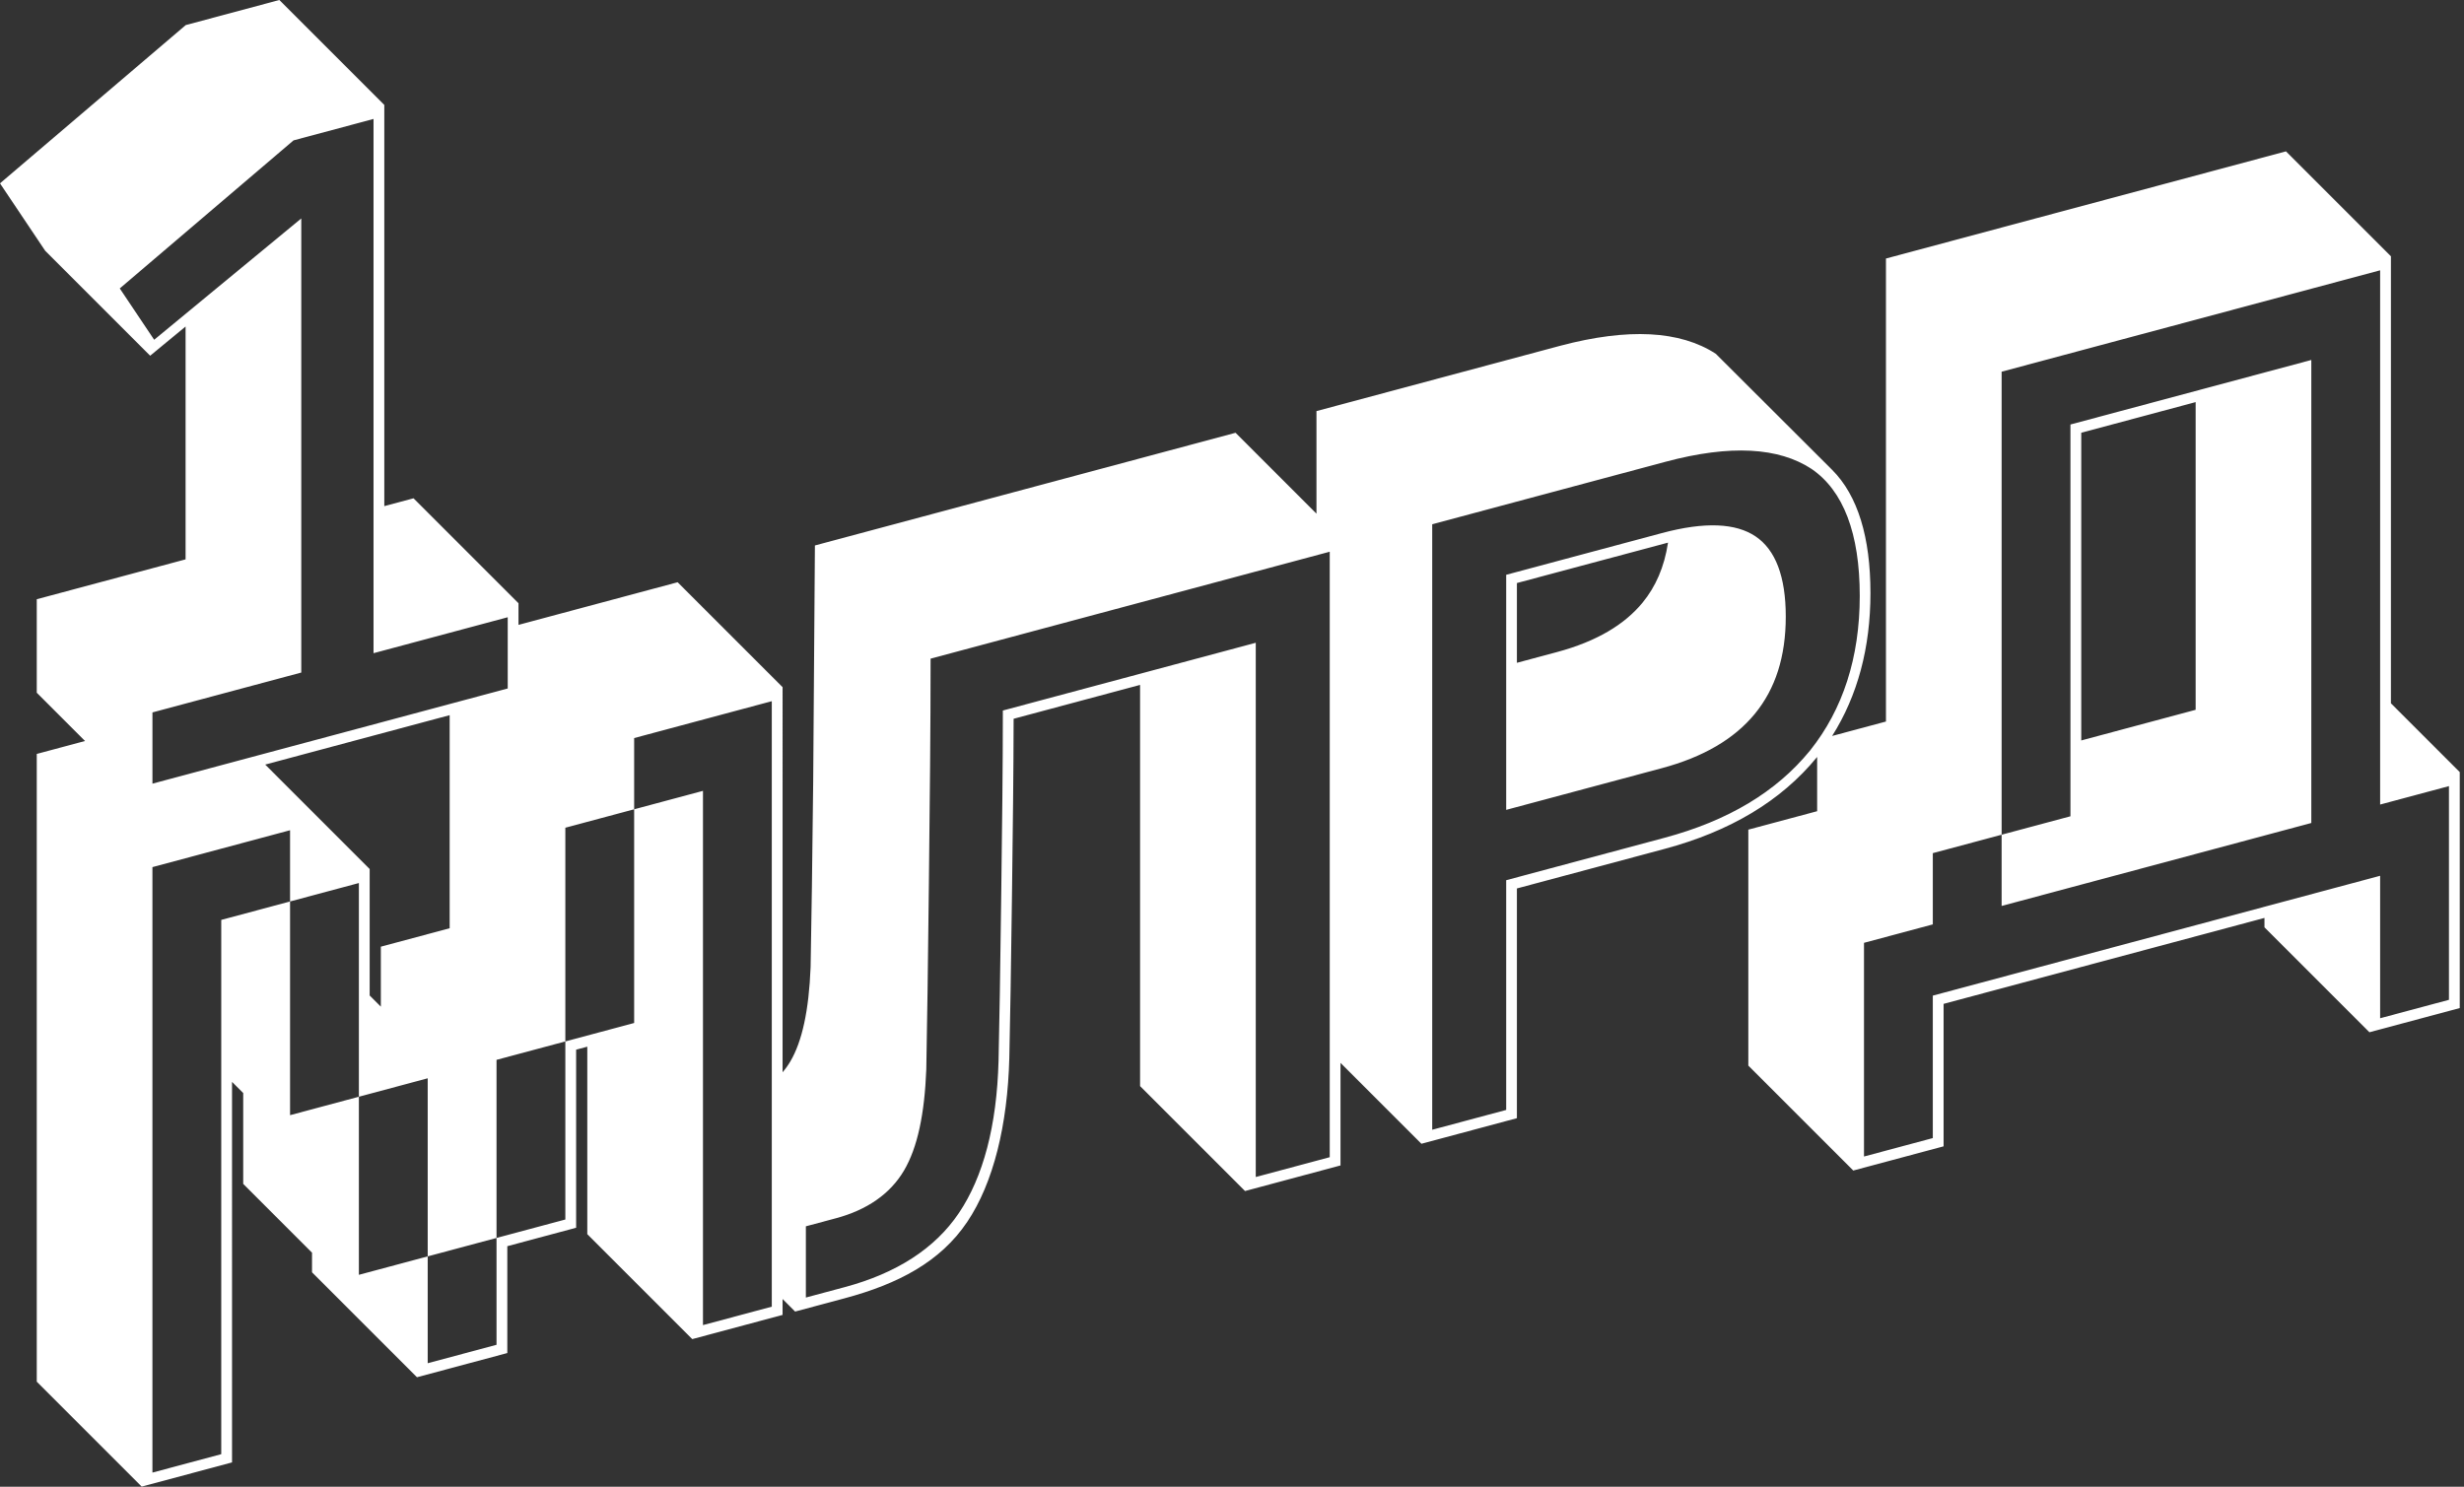<svg viewBox="0 0 343 207" fill="none" xmlns="http://www.w3.org/2000/svg">
    <rect x="0" y="0" width="343" height="207" fill="#333333" stroke="none"/>
    <path fill-rule="evenodd" clip-rule="evenodd" d="M38.886 0L25.86 3.49L0 25.527L6.293 34.917L20.903 49.527L25.834 45.46V77.88L5.117 83.431V96.449L11.837 103.169L5.117 104.969V192.369L19.727 206.979L32.301 203.61L32.3 150.63L33.856 152.186V164.833L43.435 174.411V177.143L58.045 191.753L70.62 188.384V173.507L80.2 170.94V146.146L81.754 145.729V171.834L96.364 186.444L108.938 183.075L108.938 180.861L110.684 182.608L117.57 180.763C124.994 178.774 130.894 175.702 134.639 170.129C138.311 164.665 140.257 156.594 140.501 147.324C140.621 142.077 140.742 134.72 140.862 125.264L140.891 123.017L140.891 123.014V123.013V123.013C140.987 115.532 141.087 107.675 141.1 100.075L158.704 95.359V151.217L173.314 165.827L186.605 162.264V147.983L197.868 159.246L211.16 155.684L211.159 155.684V123.7L231.696 118.197C240.788 115.761 247.911 111.561 252.949 105.397L252.003 104.451L252.949 105.397L252.955 105.389V112.944L243.375 115.511V148.363L257.985 162.973L270.558 159.604L270.559 159.604L270.558 159.603V139.769L315.224 127.801V129.111L329.834 143.721L342.407 140.353L342.407 140.352L342.407 140.352V107.5L342.408 107.5L332.828 97.92V35.684L318.218 21.074V21.076L318.216 21.074L262.534 35.994L262.534 100.459L255.041 102.467C258.589 96.857 260.376 90.168 260.376 82.556L260.375 82.556C260.375 74.847 258.63 69.006 255.044 65.421L238.847 49.258C233.862 46.02 226.65 45.642 217.205 48.139L183.258 57.236V71.518L171.996 60.255L113.439 75.945L113.199 108.906C113.079 119.837 112.96 128.413 112.841 134.636C112.602 140.714 111.65 145.024 110.013 147.793C109.702 148.319 109.344 148.82 108.938 149.292L108.939 95.675L94.329 81.065L72.177 87.001L72.177 83.988L57.567 69.378L53.497 70.468V14.61L38.886 0ZM252.017 104.433C256.518 98.766 258.886 91.587 258.886 82.958C258.886 74.28 256.61 68.319 252.18 65.291C247.629 62.295 240.923 61.861 231.823 64.299L199.371 72.994V157.295L209.669 154.536V122.551L231.703 116.647C240.564 114.273 247.27 110.244 251.94 104.53C251.961 104.504 251.982 104.477 252.003 104.451C252.008 104.445 252.012 104.44 252.017 104.434L252.955 105.372V105.371L252.017 104.433ZM51.459 120.994L36.919 106.452L62.595 99.572L62.595 129.239L53.015 131.806L53.015 140.156L51.459 138.6V120.994ZM289.719 60.252L305.644 55.985V98.826L289.719 103.093V60.252ZM232.196 75.551L211.16 81.177V92.282L216.727 90.79C222.275 89.303 226.156 86.944 228.648 83.912C230.464 81.702 231.681 78.964 232.196 75.551ZM51.997 90.944V16.561L40.861 19.545L16.672 40.159L21.462 47.306L41.939 30.414V93.639L21.222 99.19V109.108L70.678 95.856V85.939L51.997 90.944ZM21.219 120.728V205.029L30.799 202.462V128.079L40.378 125.512V155.265L49.958 152.698V177.493L59.538 174.926V189.802L69.118 187.235V172.359L78.698 169.792V144.998L88.277 142.431V112.677L97.857 110.111V184.494L107.437 181.927V97.626L88.277 102.76V112.677L78.698 115.244V144.998L69.118 147.564V172.359L59.538 174.926V150.131L49.958 152.698V122.945L40.378 125.512V115.594L21.219 120.728ZM128.944 148.891C129.064 142.66 129.184 134.074 129.304 123.133L129.316 122.026L129.316 122.025C129.431 111.601 129.543 101.522 129.543 91.704L185.106 76.816V161.116L174.808 163.876V89.493L139.602 98.926C139.602 106.787 139.495 115.231 139.382 124.127L139.382 124.128L139.362 125.644C139.243 135.098 139.123 142.445 139.003 147.684C138.764 156.798 136.848 163.882 133.495 168.871C130.142 173.86 124.753 177.288 117.568 179.213L112.18 180.657V170.739L116.371 169.616C120.682 168.461 123.915 166.231 125.831 162.99C127.747 159.75 128.705 155.03 128.944 148.891ZM209.669 112.757V80.029L231.344 74.221C237.331 72.617 241.642 72.825 244.396 74.691C247.15 76.556 248.587 80.262 248.587 85.841C248.587 91.42 247.15 95.896 244.276 99.393C241.402 102.891 237.092 105.41 231.344 106.95L209.669 112.757ZM269.056 128.702V118.784L278.636 116.217V126.135L321.745 114.584V50.119L288.216 59.103V113.651L278.636 116.217V51.752L331.325 37.634V112.017L340.905 109.45V139.204L331.325 141.77V121.935L269.056 138.62V158.455L259.477 161.022V131.269L269.056 128.702Z" fill="white"/>
</svg>
